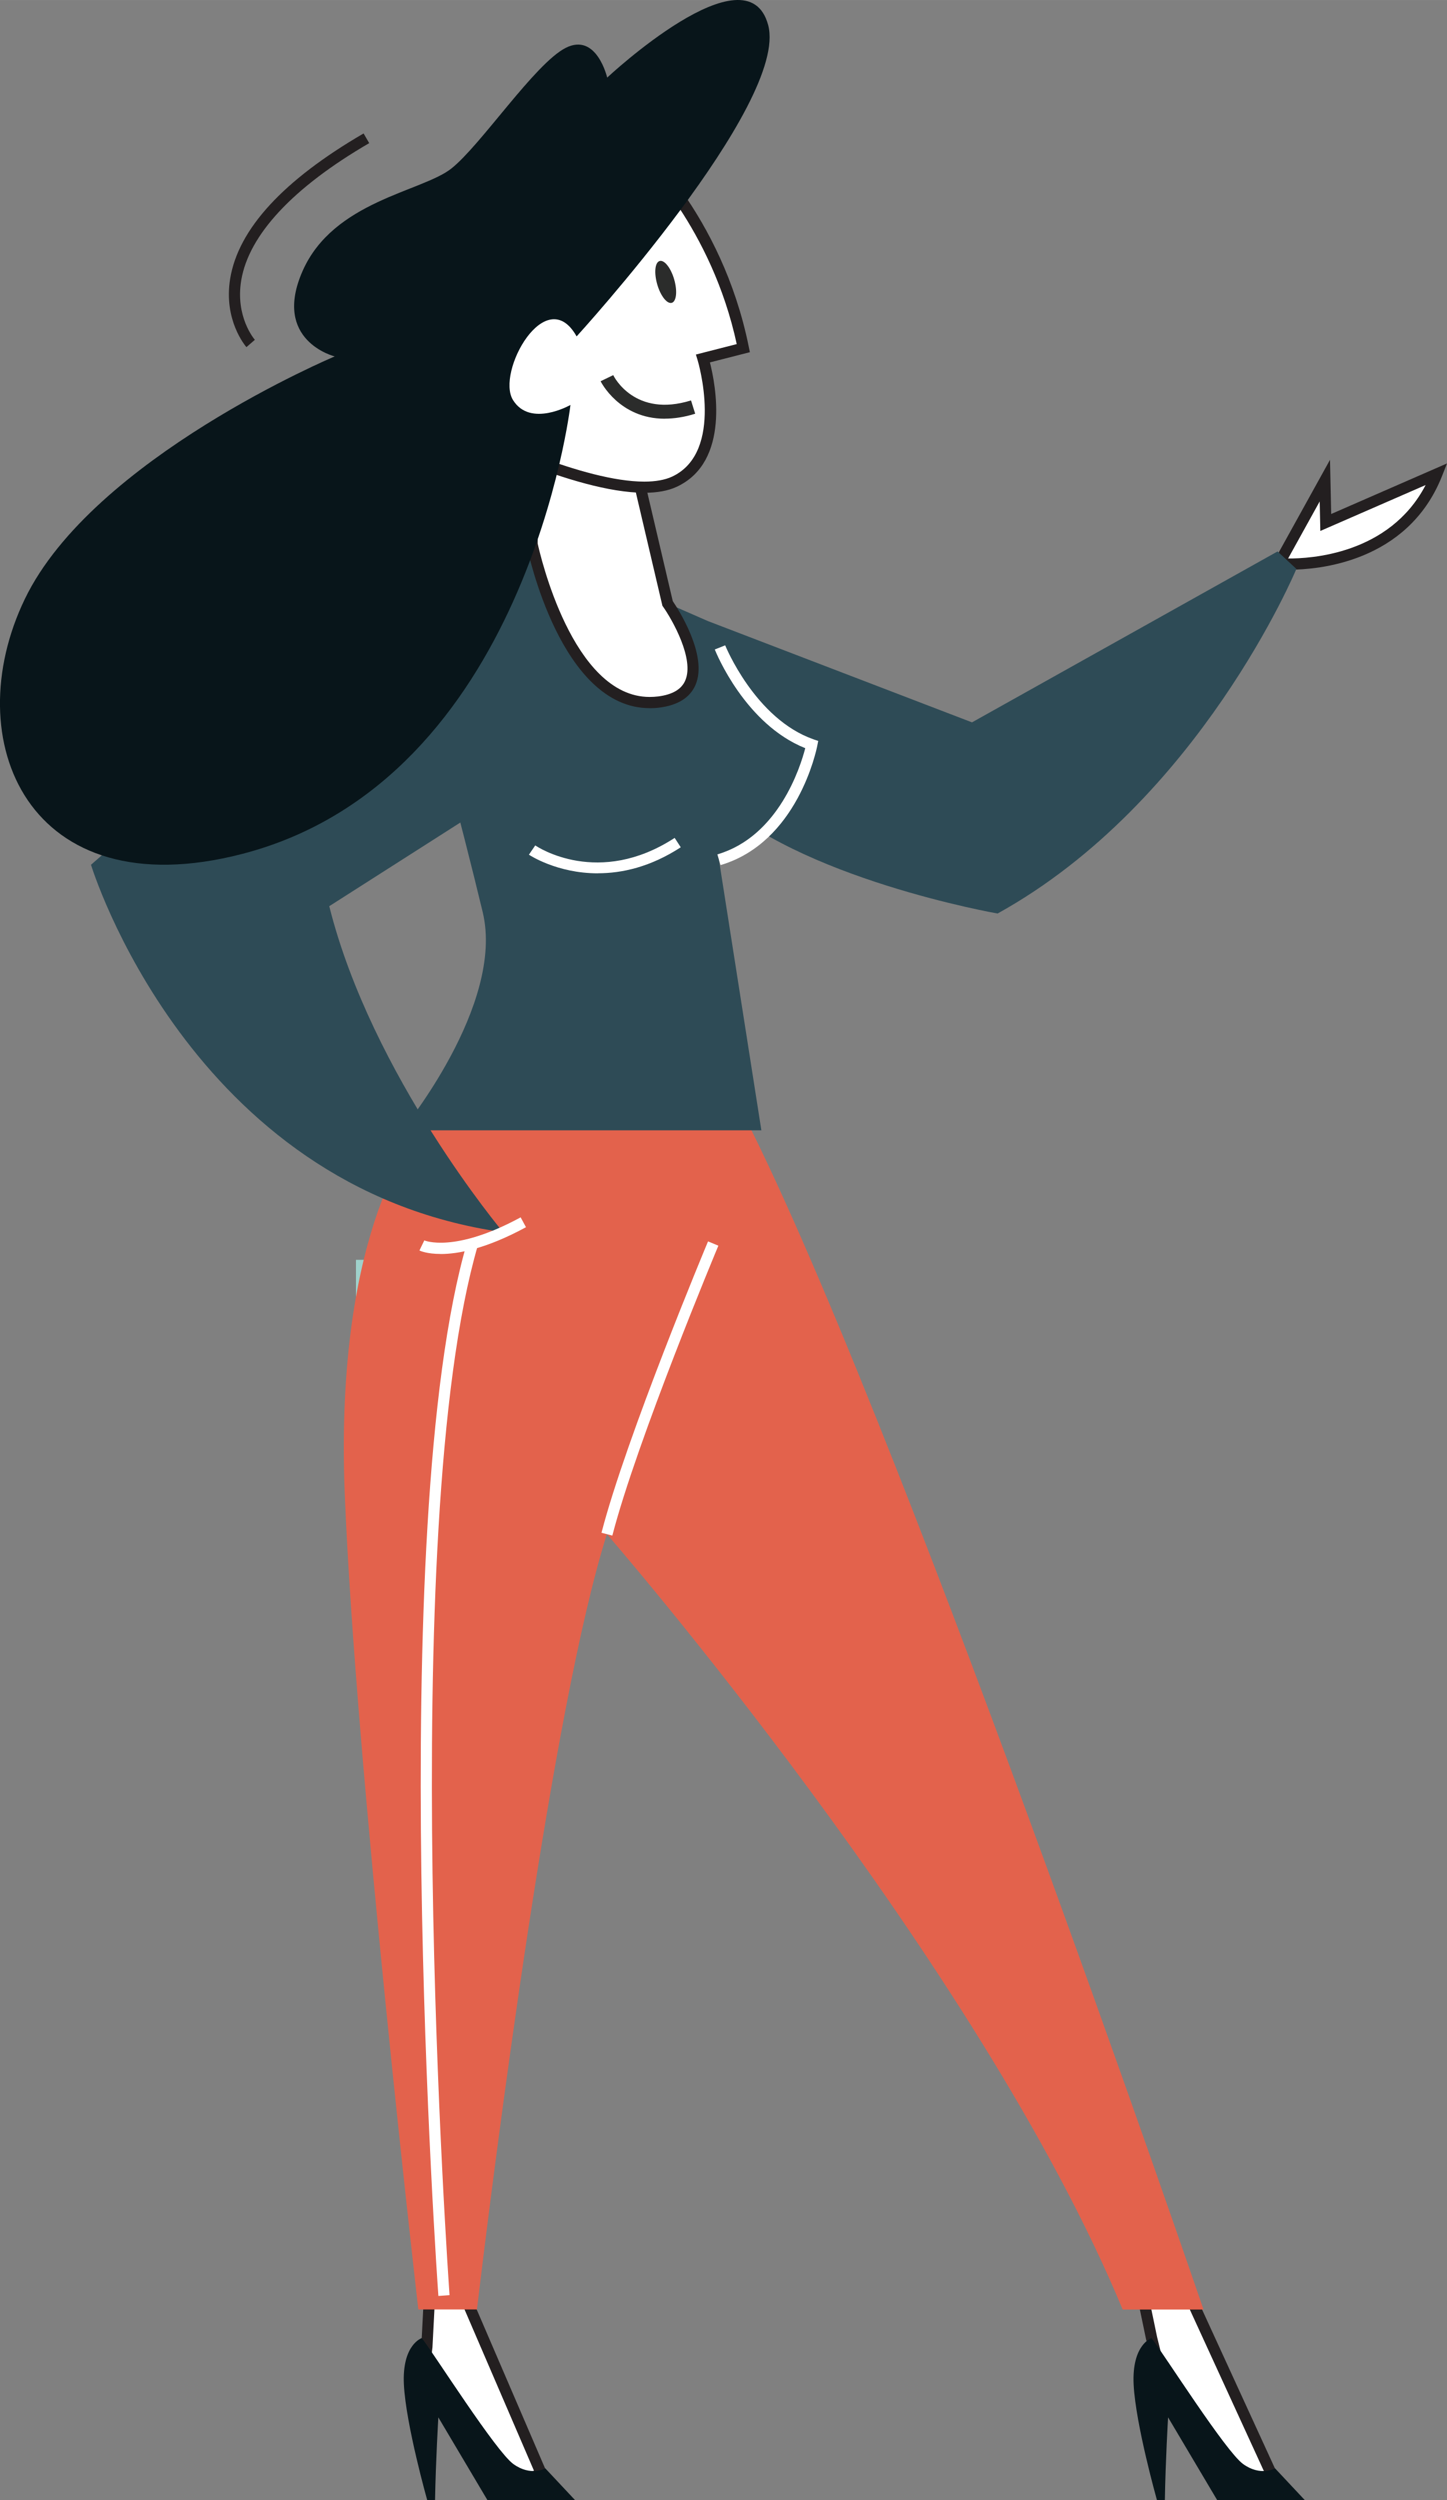 <?xml version="1.0" encoding="UTF-8"?>
<!DOCTYPE svg PUBLIC "-//W3C//DTD SVG 1.1//EN" "http://www.w3.org/Graphics/SVG/1.1/DTD/svg11.dtd">
<!-- Creator: CorelDRAW 2020 (64 Bit) -->
<svg xmlns="http://www.w3.org/2000/svg" xml:space="preserve" width="27.181mm" height="46.96mm" version="1.1" style="shape-rendering:geometricPrecision; text-rendering:geometricPrecision; image-rendering:optimizeQuality; fill-rule:evenodd; clip-rule:evenodd"
viewBox="0 0 246.63 426.09"
 xmlns:xlink="http://www.w3.org/1999/xlink"
 xmlns:xodm="http://www.corel.com/coreldraw/odm/2003">
 <rect x="0" y="0" width="246.63" height="426.09" fill="#808080" stroke="none"/>
 <defs>
  <style type="text/css">
   <![CDATA[
    .fil5 {fill:#08151A;fill-rule:nonzero}
    .fil1 {fill:#231F20;fill-rule:nonzero}
    .fil6 {fill:#2B2C2B;fill-rule:nonzero}
    .fil4 {fill:#2E4B56;fill-rule:nonzero}
    .fil0 {fill:#9FD1CB;fill-rule:nonzero}
    .fil3 {fill:#E3624C;fill-rule:nonzero}
    .fil2 {fill:white;fill-rule:nonzero}
   ]]>
  </style>
 </defs>
 <g id="Camada_x0020_1">
  <polygon class="fil0" points="60.67,247.85 63.06,247.85 63.06,214.71 60.67,214.71 "/>
  <path class="fil1" d="M205.31 419.54l9.7 4.02 1.39 -1.96 -12.94 -28.21 -2.55 -6.75 -7.41 -2.58 2.98 14.37 1.17 4.72 7.64 16.39zm9.88 4.61l-10.23 -4.24 -0.04 -0.09 -7.7 -16.52 -1.18 -4.77 -3.16 -15.2 8.41 2.93 2.62 6.94 13.05 28.44 -1.77 2.49z"/>
  <path class="fil1" d="M72.15 407.25l16.34 16.3 3.41 -2.23 -13.9 -32.29 -4.67 1.06 0 3.52 -0.33 6.34 -0.84 7.3zm16.27 16.91l-0.13 -0.13 -16.64 -16.6 0.86 -7.51 0.33 -6.31 0 -3.9 5.43 -1.24 14.22 33.03 -4.07 2.66z"/>
  <polygon class="fil2" points="201.11,386.46 203.69,393.3 216.68,421.63 215.1,423.86 205.14,419.73 197.44,403.21 196.27,398.48 193.2,383.71 "/>
  <path class="fil1" d="M205.85 418.99l8.92 3.7 0.83 -1.15 -12.79 -27.89 -2.42 -6.42 -5.9 -2.05 2.73 13.13 1.14 4.6 7.51 16.1zm9.59 6.04l-11.01 -4.56 -7.92 -17.03 -1.17 -4.73 -3.42 -16.46 9.92 3.45 2.73 7.23 13.21 28.8 -2.34 3.29z"/>
  <polygon class="fil2" points="73.09,389.9 73.09,393.62 72.76,399.94 71.9,407.34 88.46,423.86 92.19,421.42 78.14,388.75 "/>
  <path class="fil1" d="M72.9 406.99l15.68 15.65 2.42 -1.58 -13.43 -31.19 -3.53 0.81 0 3 -0.33 6.38 -0.8 6.94zm15.43 18.09l-17.43 -17.39 0.91 -7.82 0.32 -6.27 0 -4.45 6.56 -1.49 14.69 34.13 -5.05 3.3z"/>
  <path class="fil3" d="M103.44 261.46c0,0 63.33,72.9 87.91,132.15l13.78 0c0,0 -53.23,-155.56 -79.38,-205.57 0,0 -24.78,-5.61 -26.15,-6.48 -1.38,-0.87 -15.6,1.43 -15.6,1.43l-12.39 9.63c0,0 -14.69,15.6 -12.85,61.95 1.84,46.34 12.54,139.03 12.54,139.03l9.99 0c3.04,-25.4 12.77,-102.46 22.15,-132.15z"/>
  <path class="fil2" d="M218.05 98.51l0.49 -2.41c0,0 19.67,1.55 26.35,-15.31l-18.93 8.26 -0.16 -7.13 -7.39 13.35 -1.92 3.25 1.55 0z"/>
  <path class="fil1" d="M219.55 95.18c3.7,0.03 17.26,-0.66 23.44,-12.52l-17.95 7.83 -0.11 -5.03 -5.38 9.72zm-0.72 4.29l-4 0 2.77 -4.69 9.09 -16.42 0.2 9.24 19.74 -8.62 -0.85 2.16c-5.87,14.8 -21.34,15.95 -25.94,15.95 -0.2,0 -0.37,0 -0.53,-0l-0.48 2.38z"/>
  <path class="fil4" d="M116.58 109.12l4.24 -3.21 44.85 17.2 52.08 -29.13 3.21 2.98c0,0 -16.52,39.69 -50.93,58.73 0,0 -34.18,-5.96 -48.64,-20.19 -14.46,-14.23 -13.08,-15.6 -13.08,-15.6l8.26 -10.79z"/>
  <path class="fil5" d="M71.9 398.48c2.24,2.93 12.59,19.27 15.58,21.45 2.99,2.18 5.46,0.75 5.46,0.75l5.06 5.4 -14.93 0 -8.36 -14.09c0,0 -0.44,7.46 -0.56,14.09l-1.34 0c0,0 -3.62,-12.82 -3.97,-19.66 -0.35,-6.85 3.05,-7.94 3.05,-7.94z"/>
  <path class="fil5" d="M196.27 398.48c2.25,2.93 12.6,19.27 15.59,21.45 2.99,2.18 5.46,0.75 5.46,0.75l5.06 5.4 -14.93 0 -8.36 -14.09c0,0 -0.44,7.46 -0.55,14.09l-1.35 0c0,0 -3.62,-12.82 -3.97,-19.66 -0.34,-6.85 3.05,-7.94 3.05,-7.94z"/>
  <path class="fil4" d="M82.28 89.05l38.54 16.87c0,0 4.82,14.8 17.55,20.99 0,0 -2.41,15.49 -15.83,19.62l7.23 46.11 -61.26 0c0,0 17.55,-21.33 13.77,-37.16 -3.79,-15.83 -9.29,-35.79 -9.29,-37.51 0,-1.72 1.38,-15.83 2.76,-16.87 1.37,-1.03 6.54,-12.04 6.54,-12.04z"/>
  <path class="fil4" d="M85.76 210.01c0,0 -22.41,-26.67 -29.64,-55.57l36.13 -23.06c0,0 9.98,-21.33 -9.98,-42.33l-66.76 58.33c0,0 16.72,55.03 70.25,62.63z"/>
  <path class="fil2" d="M113.79 102.83l-6.08 -25.92 -9.79 -5.54 -7.23 3.88 0 17.47c0,0 5.92,28.98 21.63,26.9 12.16,-1.61 1.47,-16.8 1.47,-16.8z"/>
  <path class="fil1" d="M91.64 92.62c0.37,1.7 5.92,26.16 19.09,26.16l0 0c0.48,0 0.97,-0.03 1.47,-0.09 2.43,-0.32 3.94,-1.21 4.59,-2.7 1.6,-3.65 -2.18,-10.33 -3.78,-12.6l-0.11 -0.15 -0.04 -0.18 -5.98 -25.51 -8.97 -5.08 -6.27 3.36 0 16.8zm19.09 28.07l0 0c-15.12,0 -20.74,-26.64 -20.98,-27.77l-0.02 -0.19 0 -18.04 8.2 -4.4 10.61 6.01 6.13 26.15c0.85,1.26 6.07,9.26 3.86,14.31 -0.93,2.13 -2.98,3.42 -6.09,3.83 -0.58,0.08 -1.15,0.11 -1.72,0.11z"/>
  <path class="fil2" d="M107.46 23.91c0,0 14.64,12.63 19.23,35.42l-6.87 1.75c0,0 5.02,16.41 -4.89,21.02 -9.91,4.61 -37.22,-9.4 -37.22,-9.4l14.8 -37.28c0,0 7.22,-9.88 8.81,-9.99 1.58,-0.11 6.14,-1.52 6.14,-1.52z"/>
  <path class="fil1" d="M78.92 72.24c3.79,1.86 20.6,9.84 30.9,9.84 1.93,0 3.51,-0.29 4.71,-0.84 9.04,-4.2 4.42,-19.72 4.37,-19.87l-0.29 -0.95 6.96 -1.78c-4.23,-19.6 -16.07,-31.5 -18.35,-33.64 -1.27,0.38 -4.36,1.27 -5.77,1.39 -1.03,0.45 -4.97,5.24 -8.1,9.51l-14.43 36.35zm30.9 11.74c-12.06,0 -31.71,-10.01 -32.54,-10.43l-0.77 -0.4 15.16 -38.2 0.07 -0.1c3.41,-4.67 7.83,-10.26 9.51,-10.38 1.21,-0.08 4.69,-1.09 5.93,-1.48l0.5 -0.15 0.4 0.34c0.61,0.53 14.94,13.11 19.55,35.95l0.18 0.89 -6.81 1.74c0.95,3.72 3.56,16.92 -5.66,21.2 -1.45,0.68 -3.31,1.02 -5.51,1.02z"/>
  <path class="fil5" d="M130.93 4.28c-3.56,-13.41 -27.44,8.94 -27.44,8.94 0,0 -1.8,-7.75 -7.08,-5.06 -5.27,2.69 -14.5,16.66 -19.52,20.59 -5.02,3.93 -20.05,5.51 -25.31,17.42 -5.26,11.92 5.47,14.57 5.47,14.57 0,0 -41.22,17.32 -52.81,41.33 -11.6,24.02 0.52,52.93 37.04,43.46 48.48,-12.56 55.95,-76.52 55.95,-76.52 0,0 -6.84,3.91 -9.79,-0.83 -2.95,-4.73 5.62,-20.15 10.84,-10.85 0,0 36.2,-39.64 32.65,-53.05z"/>
  <path class="fil6" d="M112.02 48.47c0.57,1.97 1.68,3.37 2.48,3.14 0.8,-0.24 0.98,-2.02 0.41,-3.99 -0.57,-1.97 -1.68,-3.37 -2.48,-3.14 -0.8,0.23 -0.98,2.01 -0.41,3.98z"/>
  <path class="fil6" d="M113.3 71.36c-7.77,0 -10.9,-6.32 -10.93,-6.39l2.15 -1.04c0.14,0.3 3.69,7.29 13.26,4.31l0.71 2.27c-1.92,0.6 -3.64,0.84 -5.18,0.84z"/>
  <path class="fil1" d="M42 59.16c-0.16,-0.19 -3.93,-4.59 -2.77,-11.67 1.39,-8.46 9.04,-16.78 22.74,-24.75l0.96 1.65c-12.97,7.54 -20.51,15.61 -21.81,23.36 -1.04,6.19 2.18,10 2.32,10.16l-1.44 1.25z"/>
  <path class="fil2" d="M75.09 213.71c-2.34,0 -3.5,-0.54 -3.6,-0.59l0.83 -1.72c0.05,0.02 5.11,2.21 16.42,-3.93l0.91 1.68c-6.85,3.72 -11.62,4.57 -14.55,4.57z"/>
  <path class="fil2" d="M74.72 391.3c-0.1,-1.31 -9.28,-131.09 4.91,-179.63l1.83 0.53c-14.09,48.22 -4.93,177.66 -4.84,178.96l-1.9 0.14z"/>
  <path class="fil2" d="M104.37 261.71l-1.85 -0.48c4.25,-16.41 18.02,-49.33 18.16,-49.66l1.76 0.73c-0.14,0.33 -13.85,33.12 -18.07,49.4z"/>
  <path class="fil2" d="M122.81 147.44l-0.54 -1.83c10.45,-3.07 14.16,-14.93 14.98,-18.1 -10.26,-4.1 -15.21,-16.29 -15.42,-16.82l1.77 -0.71c0.05,0.12 5.11,12.55 15.08,16.03l0.78 0.27 -0.16 0.81c-0.13,0.67 -3.35,16.47 -16.5,20.35z"/>
  <path class="fil2" d="M101.9 148.84c-6.99,0 -11.68,-3.13 -11.75,-3.18l1.08 -1.58c0.43,0.3 10.81,7.15 23.76,-1.28l1.04 1.6c-5.18,3.37 -10.04,4.43 -14.12,4.43z"/>
 </g>
</svg>
